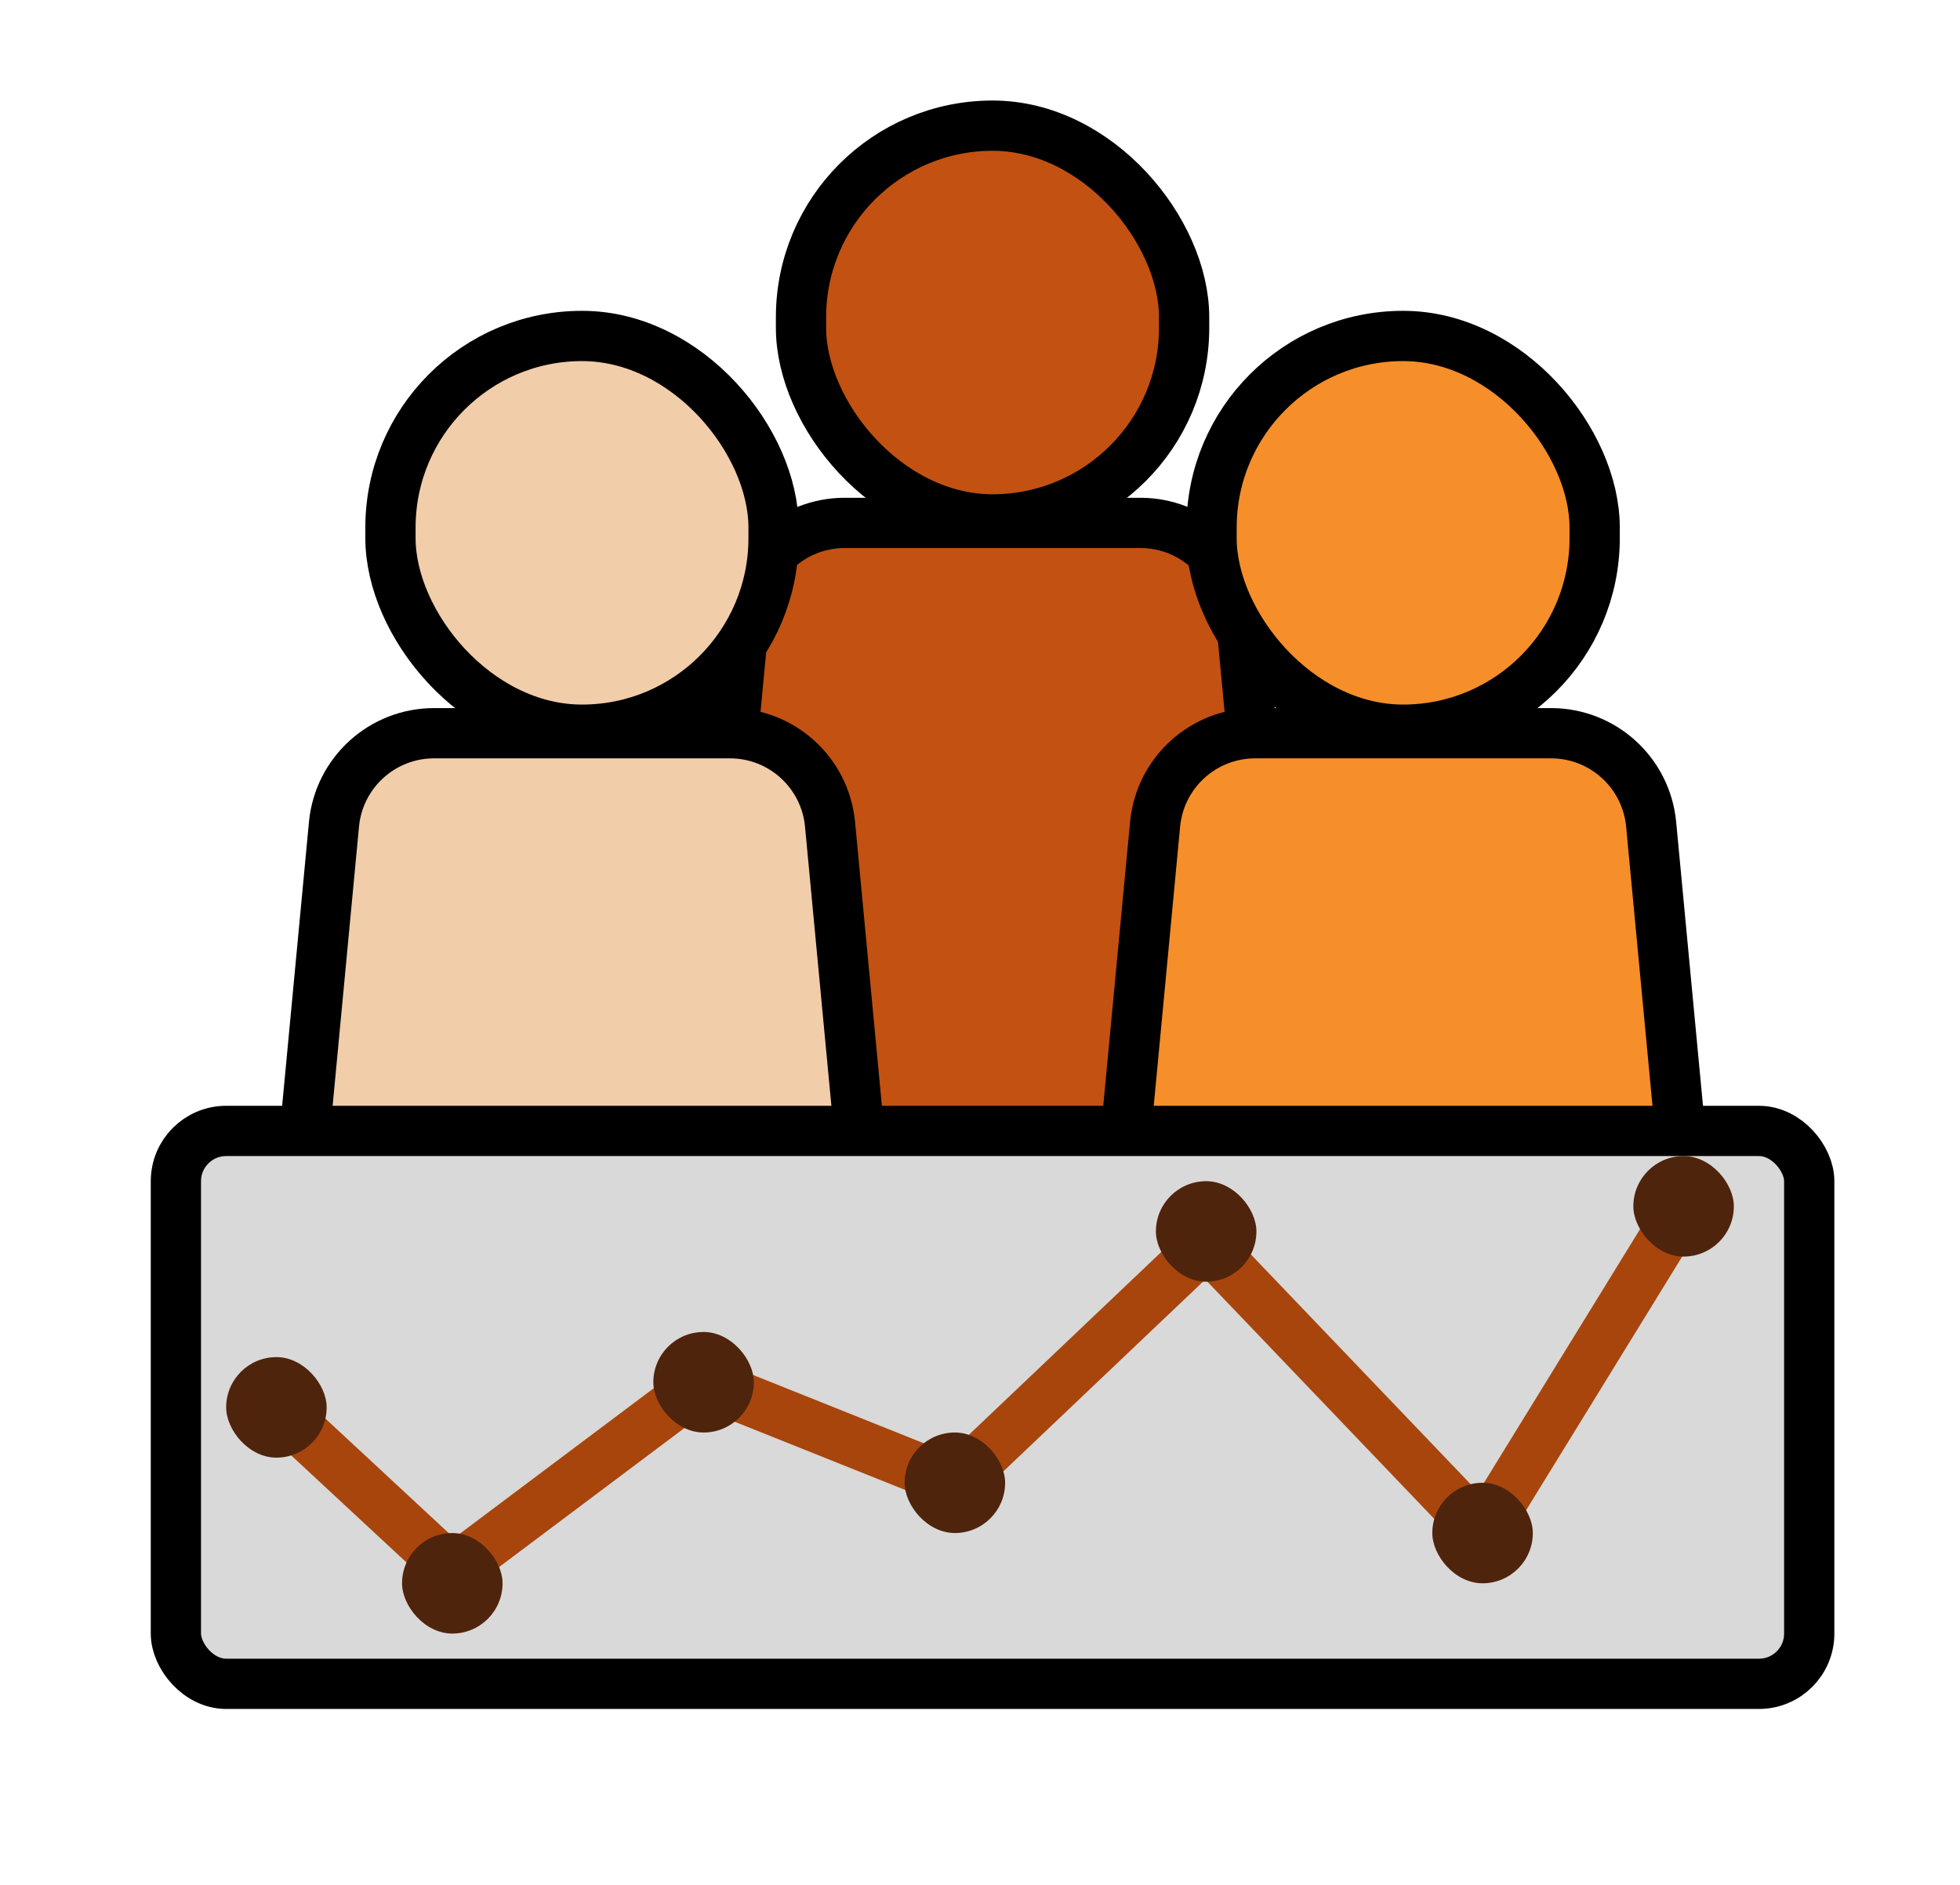 <svg width="78" height="75" viewBox="0 0 78 75" fill="none" xmlns="http://www.w3.org/2000/svg">
<path d="M33.611 20.807H45.389C47.452 20.807 49.177 22.377 49.371 24.431L51.149 43.255C51.371 45.603 49.525 47.632 47.167 47.632H31.833C29.475 47.632 27.629 45.603 27.851 43.255L29.629 24.431C29.823 22.377 31.548 20.807 33.611 20.807Z" fill="#C35112" stroke="black" stroke-width="2"/>
<rect x="31.877" y="5" width="15.246" height="15.667" rx="7.623" fill="#C35112" stroke="black" stroke-width="2"/>
<path d="M49.95 29.175H61.727C63.79 29.175 65.515 30.745 65.709 32.799L67.488 51.624C67.709 53.971 65.863 56 63.505 56H48.172C45.814 56 43.968 53.971 44.189 51.624L45.968 32.799C46.162 30.745 47.886 29.175 49.95 29.175Z" fill="#F68E2A" stroke="black" stroke-width="2"/>
<rect x="48.215" y="13.368" width="15.246" height="15.667" rx="7.623" fill="#F68E2A" stroke="black" stroke-width="2"/>
<path d="M17.273 29.175H29.05C31.113 29.175 32.838 30.745 33.032 32.799L34.811 51.624C35.032 53.971 33.186 56 30.828 56H15.495C13.137 56 11.291 53.971 11.512 51.624L13.291 32.799C13.485 30.745 15.21 29.175 17.273 29.175Z" fill="#F1CDAA" stroke="black" stroke-width="2"/>
<rect x="15.539" y="13.368" width="15.246" height="15.667" rx="7.623" fill="#F1CDAA" stroke="black" stroke-width="2"/>
<rect x="7" y="45" width="65" height="22" rx="2" fill="#D9D9D9" stroke="black" stroke-width="2"/>
<path d="M11 56L18 62.5L28 55L38 59L48 49.5L59 61L67 48" stroke="#A8450D" stroke-width="2"/>
<rect x="9" y="54" width="4" height="4" rx="2" fill="#4F240C"/>
<rect x="16" y="61" width="4" height="4" rx="2" fill="#4F240C"/>
<rect x="26" y="53" width="4" height="4" rx="2" fill="#4F240C"/>
<rect x="36" y="57" width="4" height="4" rx="2" fill="#4F240C"/>
<rect x="46" y="47" width="4" height="4" rx="2" fill="#4F240C"/>
<rect x="57" y="59" width="4" height="4" rx="2" fill="#4F240C"/>
<rect x="65" y="46" width="4" height="4" rx="2" fill="#4F240C"/>
</svg>
